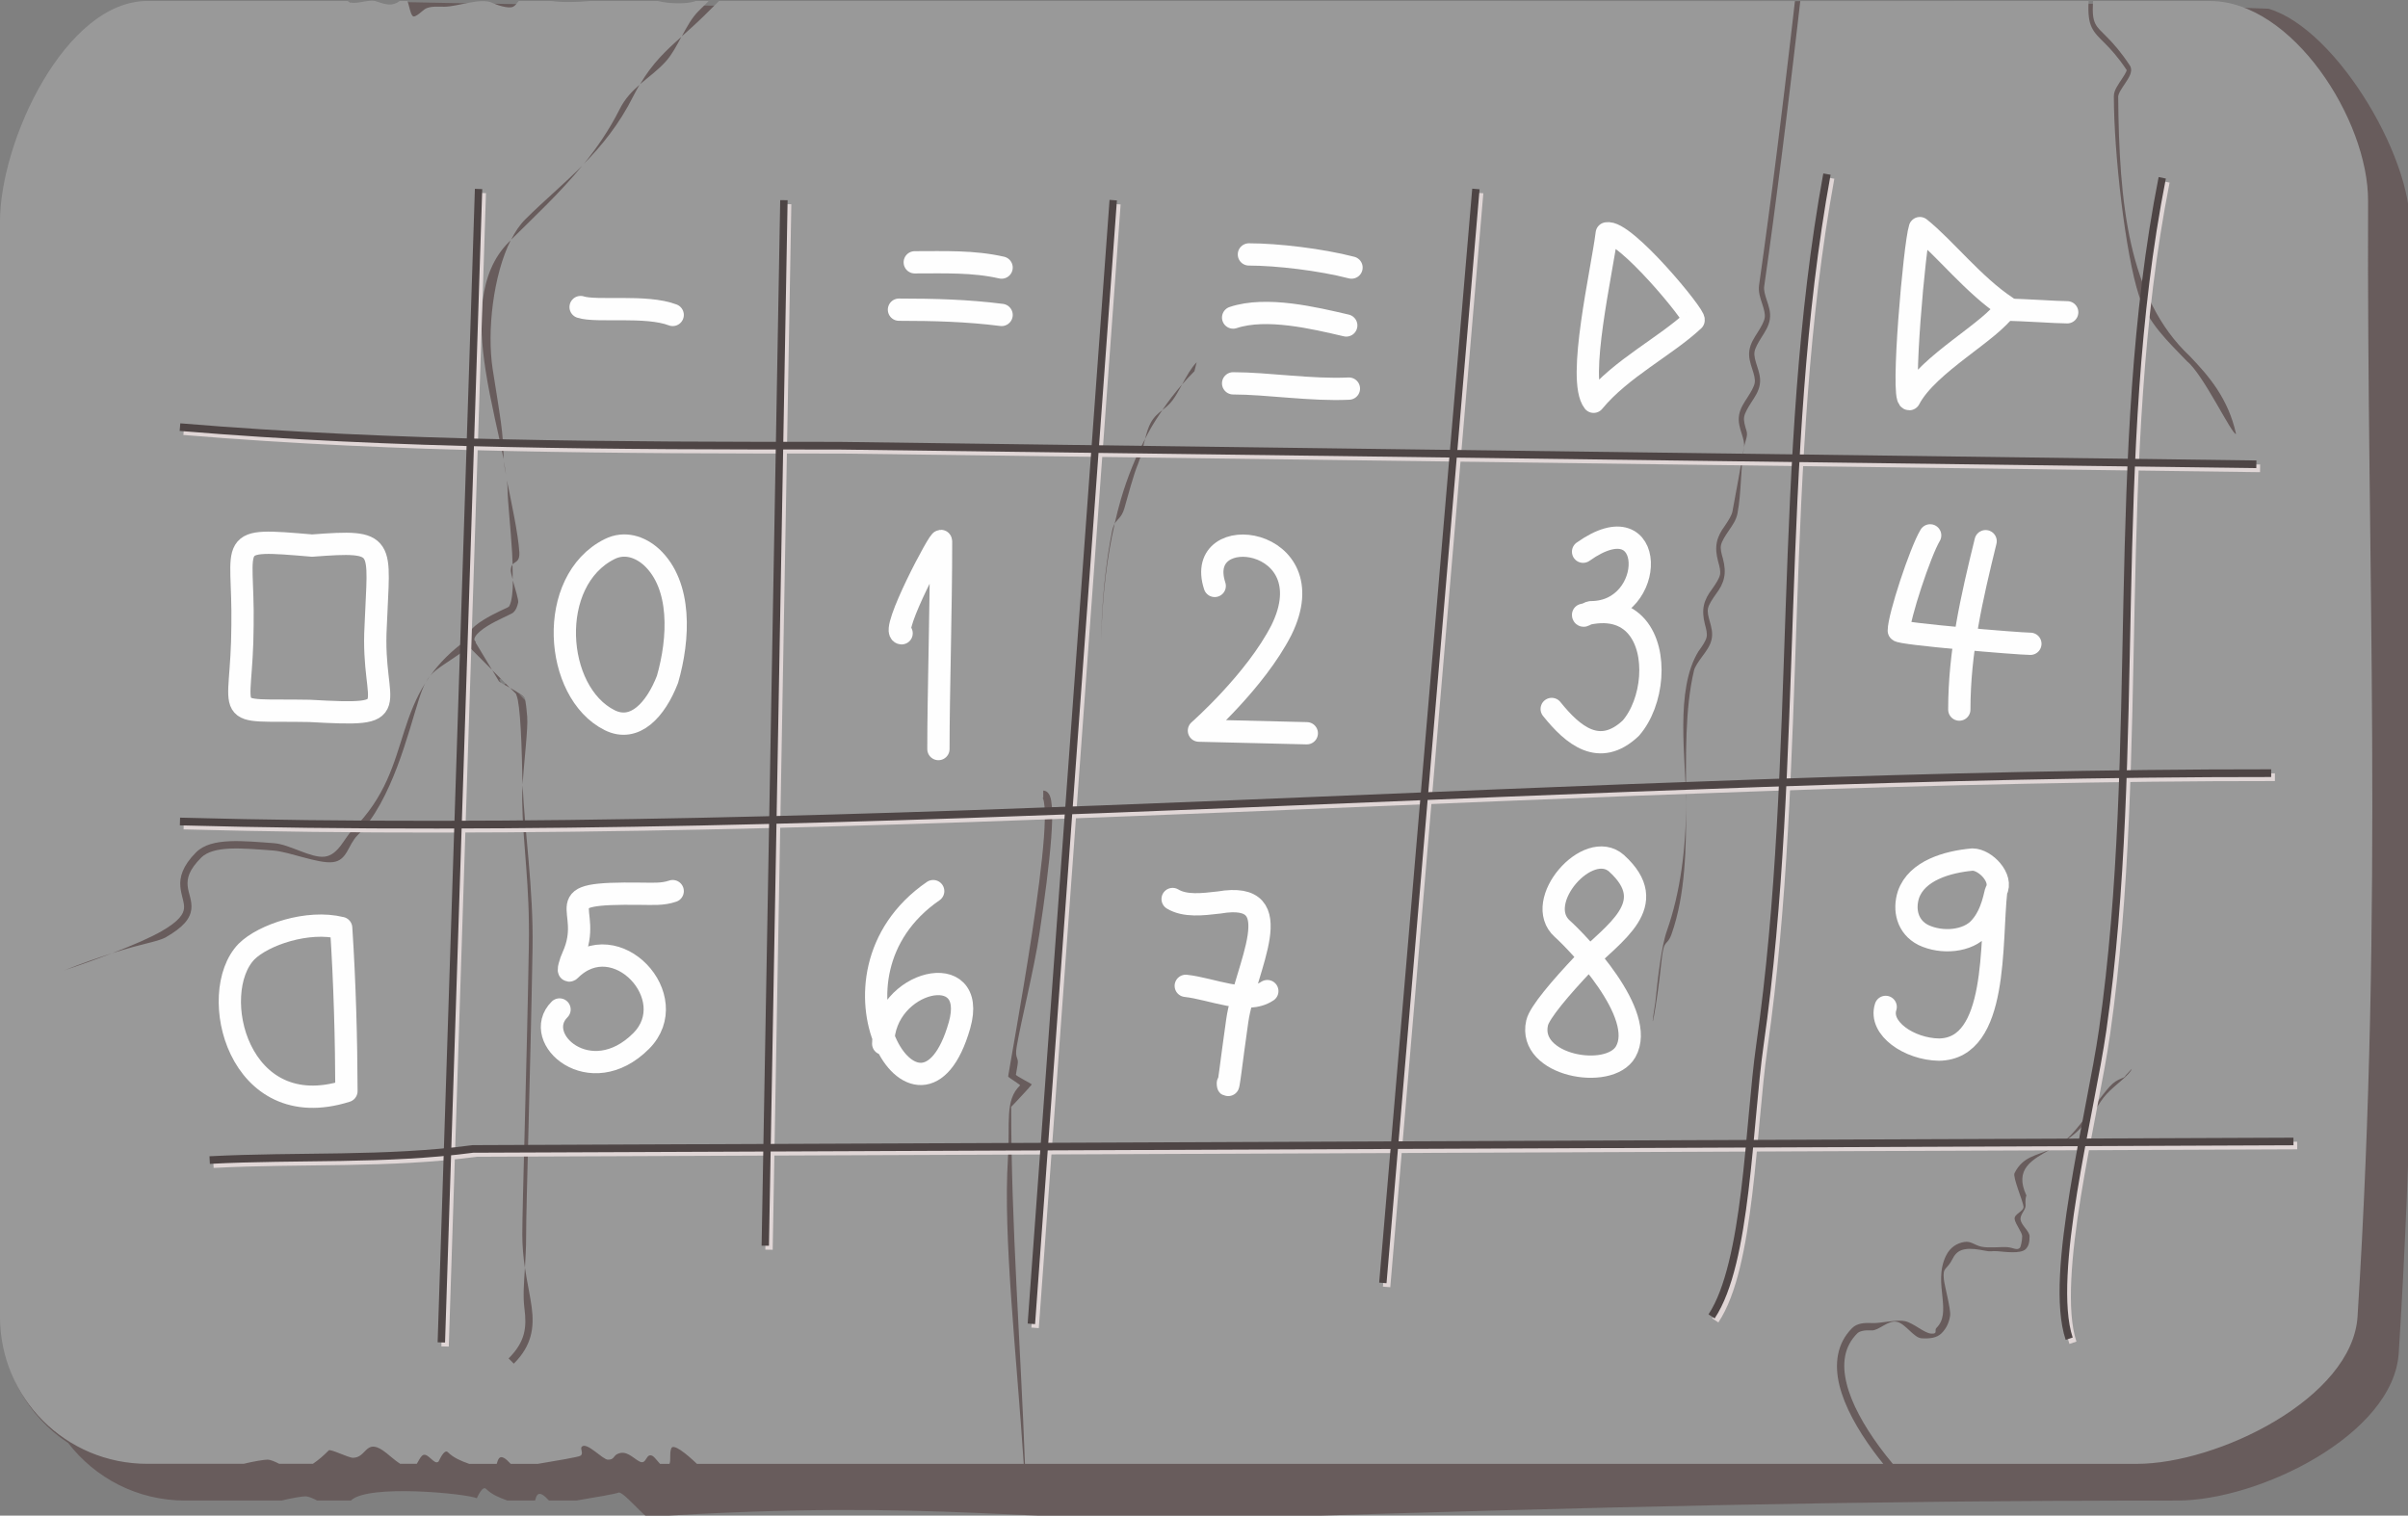 <?xml version="1.0" encoding="UTF-8" standalone="no"?>
<svg
   xmlns:dc="http://purl.org/dc/elements/1.1/"
   xmlns:cc="http://creativecommons.org/ns#"
   xmlns:rdf="http://www.w3.org/1999/02/22-rdf-syntax-ns#"
   xmlns:svg="http://www.w3.org/2000/svg"
   xmlns="http://www.w3.org/2000/svg"
   xmlns:sodipodi="http://sodipodi.sourceforge.net/DTD/sodipodi-0.dtd"
   xmlns:inkscape="http://www.inkscape.org/namespaces/inkscape"
   sodipodi:docname="2020-CH-09_taskbody.svg"
   inkscape:version="1.0 (4035a4fb49, 2020-05-01)"
   id="svg8"
   version="1.1"
   viewBox="0 0 86.48 54.434"
   height="54.434mm"
   width="86.48mm">
  <rect x="0" y="0" width="86.48" height="54.434" fill="#808080" stroke="none"/>
  <defs
     id="defs2" />
  <sodipodi:namedview
     inkscape:document-rotation="0"
     fit-margin-bottom="0"
     fit-margin-right="0"
     fit-margin-left="0"
     fit-margin-top="0"
     inkscape:window-maximized="1"
     inkscape:window-y="222"
     inkscape:window-x="-8"
     inkscape:window-height="987"
     inkscape:window-width="1680"
     inkscape:snap-global="false"
     inkscape:snap-bbox="true"
     showgrid="false"
     inkscape:current-layer="layer1"
     inkscape:document-units="mm"
     inkscape:cy="98.916112"
     inkscape:cx="97.112983"
     inkscape:zoom="0.9899495"
     inkscape:pageshadow="2"
     inkscape:pageopacity="0.0"
     borderopacity="1.0"
     bordercolor="#666666"
     pagecolor="#ffffff"
     id="base" />
  <g
     transform="translate(-39.908,-24.413)"
     id="layer1"
     inkscape:groupmode="layer"
     inkscape:label="Ebene 1">
    <path
       sodipodi:nodetypes="ssscscscccccccccccccccccccscccccccccccc"
       inkscape:connector-curvature="0"
       transform="scale(0.265)"
       id="rect815-3"
       d="m 170.832,92.404 c -11.08,0 -20,18.92 -20,30 v 148.57 c 0,7.007 3.573,13.143 8.998,16.713 3.65,4.746 9.375,7.807 15.852,7.807 h 13.066 c 1.371,-0.339 2.807,-0.568 3.232,-0.568 0.443,0 1.015,0.266 1.605,0.568 h 4.566 c 2.285,-2.286 15.794,-0.924 17.061,-0.314 0.058,-0.058 0.749,-1.779 1.264,-1.264 0.778,0.778 1.811,1.194 2.889,1.578 h 3.74 c 0.17,-0.583 0.335,-1.127 0.947,-0.82 0.348,0.174 0.638,0.517 0.947,0.82 h 3.682 c 2.441,-0.395 5.427,-0.923 5.725,-1.072 0.597,-0.298 3.726,3.596 4.04,3.282 40.338,-2.567 51.23,1.094 81.142,0.14 48.101,-1.514 82.366,-2.35 126.093,-2.35 11.08,0 29.303,-8.942 30,-20 3.569,-56.662 1.243,-101.535 1.428,-151.428 1.169,-9.404 -9.642,-27.992 -19.088,-30.761 -68.05,-2.647 -174.679,0.832 -252.959,-0.901 -1.066,0.743 -3.06,2.023 -4.547,1.527 -0.946,-0.315 -1.775,-0.852 -2.508,-1.527 z m 47.646,91.664 0.691,0.691 c -0.106,0.077 -0.185,0.13 -0.287,0.203 -0.131,-0.081 -0.294,-0.175 -0.34,-0.221 l -0.297,-0.496 c 0.077,-0.06 0.154,-0.118 0.232,-0.178 z m 2.391,2.061 c 0.508,0.308 0.975,0.611 1.152,0.848 l 0.033,0.057 c 0.022,0.037 0.044,0.074 0.051,0.107 0.015,0.077 0.025,0.181 0.039,0.264 z"
       style="opacity:1;vector-effect:none;fill:#685c5c;fill-opacity:1;stroke:none;stroke-width:0;stroke-linecap:round;stroke-linejoin:round;stroke-miterlimit:4;stroke-dasharray:none;stroke-dashoffset:0;stroke-opacity:1;paint-order:markers fill stroke" />
    <path
       sodipodi:nodetypes="sssscsccsscccccccccccccsccsccccccccccsccccccccsccccccccccccccccccccsccscscccccccsccccccsccsccccccccccccsccscccccccccccccsccccccccscccccsscsscccsccccccccccccccsccccccccccccccscccsscccccsccccccccccccccccccccccccccccccccccccccsccscsccccsccccssccccscccscccscccccccccccscccssscccccccccccccccccscscccccccccccccccccsccccccsccccccccccccccccccccccccccc"
       inkscape:connector-curvature="0"
       id="rect815-1"
       d="m 45.199,24.449 c -2.932,0 -5.292,5.006 -5.292,7.937 v 39.309 c 0,2.932 2.36,5.292 5.292,5.292 h 3.457 c 0.363,-0.09 0.743,-0.15 0.855,-0.15 0.117,0 0.268,0.07 0.425,0.15 h 1.208 c 0.208,-0.14 0.374,-0.286 0.572,-0.484 0.059,-0.059 0.705,0.267 0.869,0.267 0.484,0 0.446,-0.682 1.069,-0.267 0.188,0.125 0.397,0.339 0.629,0.484 h 0.592 c 0.063,-0.093 0.109,-0.21 0.183,-0.284 0.194,-0.194 0.44,0.361 0.601,0.201 0.015,-0.015 0.198,-0.471 0.334,-0.334 0.206,0.206 0.479,0.316 0.764,0.418 h 0.99 c 0.045,-0.154 0.089,-0.298 0.251,-0.217 0.092,0.046 0.169,0.137 0.251,0.217 h 0.974 c 0.646,-0.105 1.436,-0.244 1.515,-0.284 0.158,-0.079 -0.016,-0.251 0.067,-0.334 0.179,-0.179 0.746,0.468 0.936,0.468 0.231,0 0.186,-0.127 0.334,-0.201 0.328,-0.164 0.576,0.155 0.802,0.268 0.265,0.133 0.215,-0.327 0.468,-0.201 0.057,0.028 0.16,0.171 0.266,0.284 h 0.342 c 0.057,-0.157 -0.009,-0.341 0.06,-0.551 0.066,-0.197 0.529,0.173 0.923,0.551 H 76.674 c -0.256,-3.91 -0.747,-8.173 -0.567,-10.971 0.081,-1.263 -0.123,-2.09 0.436,-2.622 0.021,-0.02 -0.432,-0.291 -0.428,-0.319 0.004,-0.028 0.009,-0.064 0.016,-0.107 0.086,-0.511 0.176,-1.017 0.268,-1.547 0.168,-0.968 0.383,-2.236 0.574,-3.494 0.191,-1.258 0.357,-2.509 0.426,-3.44 0.034,-0.465 0.043,-0.851 0.022,-1.109 -0.011,-0.129 -0.03,-0.226 -0.051,-0.277 -0.01,-0.025 -0.02,-0.039 -0.02,-0.039 -5.9e-5,0 0.015,0.01 0.025,0.01 v -0.266 c 0.059,0 0.119,0.029 0.158,0.067 0.039,0.038 0.063,0.081 0.082,0.129 0.038,0.095 0.056,0.212 0.068,0.356 0.024,0.286 0.013,0.678 -0.022,1.15 -0.07,0.944 -0.236,2.199 -0.427,3.461 -0.191,1.262 -0.642,3.047 -0.81,4.016 -0.084,0.484 0.08,0.375 0.029,0.671 -0.025,0.148 -0.047,0.268 -0.06,0.353 -0.007,0.043 0.572,0.328 0.569,0.352 -0.003,0.025 -0.739,0.815 -0.739,0.802 0,4.271 0.341,8.583 0.495,12.825 h 30.826 c -0.123,-0.153 -0.245,-0.307 -0.36,-0.465 -0.566,-0.773 -1.026,-1.585 -1.215,-2.353 -0.189,-0.768 -0.095,-1.508 0.455,-2.059 0.173,-0.173 0.432,-0.196 0.715,-0.18 0.282,0.017 0.861,-0.133 1.176,-0.07 0.315,0.063 0.697,0.433 0.95,0.448 0.253,0.015 0.104,-0.119 0.183,-0.198 0.144,-0.144 0.208,-0.3 0.234,-0.484 0.026,-0.184 0.01,-0.395 -0.013,-0.623 -0.047,-0.456 -0.126,-0.985 0.133,-1.504 0.144,-0.289 0.386,-0.437 0.644,-0.481 0.258,-0.044 0.366,0.118 0.634,0.171 0.267,0.053 0.695,-0.002 0.913,0.014 0.218,0.016 0.35,0.13 0.455,0.025 0.032,-0.032 0.085,-0.27 0.084,-0.415 -0.001,-0.146 -0.24,-0.425 -0.271,-0.616 -0.031,-0.191 0.334,-0.271 0.319,-0.452 -0.015,-0.181 -0.395,-1.056 -0.324,-1.199 0.305,-0.611 0.787,-0.621 1.332,-0.876 0.128,-0.071 0.259,-0.145 0.389,-0.225 0.098,-0.072 0.198,-0.158 0.298,-0.261 0.407,-0.421 1.101,-1.424 1.399,-1.749 0.298,-0.325 0.529,-0.272 0.568,-0.392 l 0.228,-0.247 c -0.076,0.228 -0.605,0.579 -0.909,0.911 -0.304,0.332 -0.383,0.629 -0.789,1.048 -0.217,0.293 -0.502,0.508 -0.796,0.69 -0.133,0.097 -0.262,0.166 -0.389,0.225 -0.726,0.405 -1.342,0.729 -0.904,1.678 -0.027,0.056 -0.043,0.189 -0.029,0.352 0.013,0.163 -0.211,0.331 -0.179,0.525 0.031,0.194 0.321,0.411 0.322,0.586 0.001,0.175 -0.019,0.344 -0.139,0.463 -0.181,0.181 -0.764,0.094 -1.016,0.075 -0.252,-0.019 -0.19,0.033 -0.449,-0.019 -0.259,-0.051 -0.508,-0.086 -0.705,-0.053 -0.197,0.033 -0.34,0.116 -0.451,0.338 -0.217,0.434 -0.366,0.281 -0.318,0.745 0.024,0.232 0.257,1.076 0.225,1.302 -0.032,0.225 -0.122,0.449 -0.309,0.635 -0.173,0.173 -0.434,0.196 -0.717,0.18 -0.282,-0.017 -0.577,-0.531 -0.892,-0.594 -0.315,-0.063 -0.649,0.325 -0.902,0.31 -0.253,-0.015 -0.432,0.025 -0.512,0.104 -0.479,0.479 -0.56,1.094 -0.385,1.807 0.175,0.713 0.618,1.506 1.172,2.262 0.154,0.211 0.318,0.418 0.487,0.621 h 8.752 c 2.932,0 7.753,-2.366 7.938,-5.292 0.944,-14.992 0.329,-26.865 0.378,-40.065 0.011,-2.932 -2.738,-7.181 -5.669,-7.181 h -4.208 c -5.3e-4,0.008 -0.002,0.021 -0.003,0.028 -0.023,0.421 0.007,0.624 0.083,0.782 0.153,0.317 0.578,0.497 1.247,1.512 0.032,0.049 0.045,0.127 0.039,0.189 -0.006,0.061 -0.024,0.111 -0.045,0.159 -0.043,0.097 -0.105,0.192 -0.169,0.288 -0.064,0.097 -0.131,0.193 -0.179,0.279 -0.048,0.086 -0.07,0.165 -0.07,0.182 0.03,3.832 0.364,7.26 2.565,9.328 0.692,0.721 1.387,1.525 1.668,2.801 -0.133,0.067 -1.178,-2.144 -1.757,-2.606 -0.687,-0.717 -1.402,-1.371 -1.732,-2.373 -0.481,-1.459 -0.9,-5.107 -0.9,-7.149 0,-0.132 0.05,-0.233 0.106,-0.334 0.056,-0.101 0.125,-0.202 0.188,-0.297 0.063,-0.095 0.121,-0.185 0.149,-0.25 0.013,-0.03 0.018,-0.051 0.019,-0.059 -0.646,-0.973 -1.048,-1.102 -1.255,-1.53 -0.104,-0.215 -0.138,-0.497 -0.113,-0.943 1.2e-4,-0.002 5.3e-4,-0.005 5.3e-4,-0.007 h -10.356 c -0.029,0.25 -0.057,0.5 -0.086,0.749 -0.046,0.397 -0.093,0.795 -0.14,1.192 -0.047,0.397 -0.094,0.792 -0.142,1.189 -0.048,0.397 -0.096,0.795 -0.145,1.192 -0.049,0.397 -0.098,0.793 -0.148,1.19 -0.05,0.396 -0.102,0.792 -0.153,1.188 -0.051,0.396 -0.103,0.791 -0.156,1.185 -0.053,0.395 -0.106,0.789 -0.16,1.183 -0.054,0.394 -0.11,0.787 -0.166,1.18 -0.02,0.14 0.031,0.312 0.096,0.508 0.065,0.196 0.145,0.418 0.107,0.67 -0.037,0.252 -0.174,0.453 -0.297,0.649 -0.123,0.196 -0.233,0.386 -0.254,0.526 -0.021,0.139 0.027,0.307 0.09,0.502 0.063,0.195 0.141,0.418 0.101,0.668 -0.04,0.25 -0.179,0.448 -0.304,0.642 -0.125,0.194 -0.237,0.385 -0.259,0.523 -0.023,0.138 0.023,0.303 0.084,0.496 0.061,0.193 -0.046,0.353 -0.089,0.602 -0.128,0.737 -0.086,1.578 -0.234,2.367 -0.046,0.246 -0.189,0.439 -0.319,0.629 -0.13,0.19 -0.248,0.379 -0.274,0.514 -0.026,0.135 0.015,0.293 0.07,0.482 0.14,0.535 0.054,0.871 -0.252,1.275 -0.133,0.188 -0.255,0.375 -0.283,0.508 -0.029,0.133 0.01,0.286 0.062,0.473 0.052,0.187 0.119,0.408 0.065,0.649 -0.054,0.241 -0.202,0.427 -0.338,0.613 -0.136,0.185 -0.262,0.369 -0.293,0.5 -0.33,1.401 -0.289,3.059 -0.283,4.721 0.006,1.661 -0.022,3.328 -0.523,4.746 -0.167,0.473 -0.275,0.111 -0.363,0.975 -0.174,1.722 -0.464,3 -0.219,1.475 0.088,-0.868 0.215,-2.001 0.414,-2.567 0.476,-1.347 0.696,-2.973 0.69,-4.629 -0.007,-1.532 -0.411,-4.03 0.446,-5.412 0.136,-0.185 0.26,-0.37 0.289,-0.502 0.03,-0.131 -0.008,-0.284 -0.06,-0.471 -0.135,-0.535 -0.042,-0.866 0.262,-1.266 0.133,-0.188 0.253,-0.375 0.28,-0.508 0.027,-0.133 -0.012,-0.29 -0.067,-0.479 -0.143,-0.535 -0.059,-0.87 0.243,-1.281 0.13,-0.19 0.246,-0.378 0.272,-0.514 0.138,-0.732 0.277,-1.507 0.414,-2.299 0.024,-0.137 -0.021,-0.301 -0.082,-0.494 -0.061,-0.193 -0.136,-0.415 -0.095,-0.664 0.041,-0.249 0.179,-0.447 0.304,-0.641 0.125,-0.194 0.237,-0.385 0.259,-0.523 0.022,-0.138 -0.027,-0.303 -0.09,-0.498 -0.063,-0.195 -0.14,-0.417 -0.102,-0.668 0.038,-0.251 0.175,-0.451 0.298,-0.646 0.123,-0.195 0.232,-0.386 0.253,-0.526 0.021,-0.14 -0.029,-0.31 -0.093,-0.506 -0.065,-0.196 -0.145,-0.417 -0.109,-0.67 0.056,-0.392 0.111,-0.786 0.165,-1.18 0.054,-0.394 0.107,-0.787 0.16,-1.182 0.053,-0.394 0.105,-0.79 0.156,-1.185 0.051,-0.395 0.101,-0.79 0.151,-1.185 0.05,-0.396 0.099,-0.791 0.148,-1.188 0.049,-0.396 0.098,-0.793 0.145,-1.19 0.048,-0.397 0.095,-0.794 0.142,-1.191 0.047,-0.397 0.093,-0.793 0.139,-1.19 0.027,-0.236 0.054,-0.471 0.081,-0.706 H 65.728 c -0.184,0.183 -0.368,0.367 -0.553,0.548 -0.284,0.277 -0.545,0.508 -0.792,0.728 -0.171,0.319 -0.34,0.641 -0.551,0.878 -0.294,0.332 -0.633,0.569 -0.948,0.841 -0.075,0.128 -0.151,0.26 -0.225,0.408 -0.514,1.028 -1.145,1.798 -1.812,2.474 -0.828,1.018 -1.76,1.876 -2.594,2.705 -0.631,1.253 -0.863,3.275 -0.65,4.645 0.261,1.68 0.39,2.276 0.391,3.264 0.046,0.238 0.083,0.461 0.107,0.659 0.152,0.764 0.42,1.981 0.459,2.649 0.02,0.345 -0.15,0.323 -0.248,0.439 0.007,0.195 0.009,0.376 0.007,0.55 0.088,0.315 0.22,0.719 0.198,0.813 -0.032,0.141 -0.072,0.257 -0.159,0.344 -0.028,0.028 -0.045,0.035 -0.068,0.049 -0.023,0.013 -0.051,0.026 -0.082,0.041 -0.061,0.03 -0.139,0.067 -0.226,0.109 -0.175,0.084 -0.389,0.189 -0.578,0.307 -0.189,0.118 -0.352,0.253 -0.42,0.363 -0.032,0.051 -0.042,0.092 -0.04,0.129 l 0.058,0.087 c -0.005,0.004 -0.01,0.007 -0.015,0.01 0.011,0.016 0.021,0.03 0.034,0.052 l 0.56,0.933 0.639,0.639 c 0.252,0.141 0.528,0.304 0.546,0.399 0.031,0.165 0.055,0.378 0.076,0.64 0.035,0.424 -0.114,1.575 -0.165,2.449 0.069,1.638 0.393,3.749 0.357,5.852 -0.019,1.13 -0.043,2.272 -0.069,3.367 -0.025,1.095 -0.052,2.144 -0.076,3.086 -0.024,0.942 -0.046,1.779 -0.061,2.45 -0.016,0.671 -0.025,1.178 -0.025,1.46 0,0.426 -0.022,0.788 -0.043,1.126 0.079,0.534 0.188,0.996 0.244,1.425 0.093,0.718 0.012,1.364 -0.643,2.02 l -0.187,-0.188 c 0.604,-0.604 0.656,-1.116 0.568,-1.799 -0.055,-0.426 -0.018,-0.898 0.018,-1.458 -0.054,-0.36 -0.094,-0.752 -0.094,-1.193 0,-1.104 0.157,-5.835 0.235,-10.358 0.039,-2.261 -0.211,-3.538 -0.24,-5.224 -0.003,-0.162 0.006,-0.359 0.018,-0.567 -0.005,-0.122 -0.012,-0.247 -0.014,-0.363 -0.015,-0.84 -0.042,-1.548 -0.084,-2.062 -0.021,-0.257 -0.046,-0.467 -0.074,-0.615 -0.028,-0.149 -0.08,-0.244 -0.065,-0.228 l -0.219,-0.219 c -0.184,-0.103 -0.358,-0.196 -0.397,-0.236 l -0.242,-0.403 -0.746,-0.746 c -0.027,-0.027 -0.049,-0.055 -0.07,-0.084 -0.793,0.578 -1.158,0.748 -1.402,1.027 -0.063,0.087 -0.124,0.174 -0.179,0.261 -0.079,0.151 -0.152,0.339 -0.237,0.603 -0.376,1.167 -0.953,3.627 -2.201,4.875 -0.349,0.349 -0.364,0.905 -0.89,0.965 -0.526,0.06 -1.568,-0.375 -2.13,-0.417 -0.562,-0.041 -1.11,-0.09 -1.568,-0.069 -0.458,0.021 -0.817,0.114 -1.025,0.322 -0.452,0.452 -0.512,0.75 -0.488,1.018 0.024,0.267 0.168,0.522 0.131,0.842 -0.019,0.16 -0.092,0.328 -0.24,0.494 -0.148,0.166 -0.37,0.334 -0.699,0.522 -0.374,0.175 -0.752,0.189 -1.899,0.556 -0.496,0.19 -1.055,0.394 -1.749,0.625 0.74,-0.287 1.299,-0.481 1.749,-0.625 0.794,-0.304 1.382,-0.566 1.768,-0.787 0.314,-0.179 0.513,-0.335 0.633,-0.469 0.12,-0.134 0.162,-0.241 0.174,-0.347 0.025,-0.212 -0.101,-0.455 -0.131,-0.789 -0.029,-0.334 0.076,-0.739 0.564,-1.227 0.284,-0.284 0.714,-0.378 1.201,-0.4 0.487,-0.022 1.041,0.029 1.6,0.07 0.559,0.041 1.321,0.54 1.814,0.484 0.493,-0.056 0.708,-0.666 0.998,-0.956 1.201,-1.201 1.489,-2.387 1.869,-3.567 0.187,-0.581 0.402,-1.16 0.757,-1.723 0.054,-0.102 0.113,-0.186 0.179,-0.261 0.319,-0.443 0.735,-0.876 1.317,-1.29 0.001,-0.093 0.032,-0.181 0.08,-0.258 0.11,-0.178 0.299,-0.319 0.504,-0.447 0.205,-0.128 0.428,-0.24 0.606,-0.325 0.089,-0.042 0.167,-0.077 0.224,-0.105 0.028,-0.014 0.051,-0.026 0.067,-0.035 0.015,-0.009 0.026,-0.019 0.012,-0.006 0.022,-0.022 0.061,-0.099 0.088,-0.217 0.027,-0.118 0.046,-0.272 0.056,-0.451 0.005,-0.09 0.003,-0.2 0.004,-0.301 -0.043,-0.153 -0.077,-0.291 -0.074,-0.353 0.005,-0.098 0.032,-0.156 0.067,-0.197 -0.005,-0.141 -0.009,-0.279 -0.018,-0.424 -0.054,-0.925 -0.162,-1.869 -0.162,-2.238 3e-6,-0.126 -0.013,-0.271 -0.031,-0.426 -0.061,-0.306 -0.106,-0.554 -0.106,-0.643 0,-0.006 -5.02e-4,-0.011 -5.02e-4,-0.017 -0.174,-0.904 -0.472,-2.056 -0.653,-3.225 -0.266,-1.717 -0.277,-3.496 0.83,-4.603 0.026,-0.026 0.055,-0.054 0.082,-0.08 0.147,-0.293 0.316,-0.544 0.506,-0.734 0.675,-0.675 1.4,-1.273 2.088,-1.971 0.488,-0.6 0.939,-1.254 1.308,-1.992 0.193,-0.385 0.452,-0.651 0.729,-0.89 0.453,-0.77 0.934,-1.216 1.499,-1.719 0.184,-0.344 0.37,-0.684 0.608,-0.917 0.122,-0.119 0.241,-0.239 0.362,-0.359 h -0.496 l 0.022,0.004 c -0.323,0.108 -0.9,0.1 -1.351,-0.004 h -2.447 c -0.465,0.038 -0.941,0.055 -1.364,0 h -1.188 c -0.063,0.084 -0.125,0.167 -0.198,0.204 -0.163,0.082 -0.598,-0.065 -0.735,-0.133 -0.42,-0.21 -1.258,0.133 -1.737,0.133 -0.221,0 -0.485,-0.025 -0.668,0.067 -0.1,0.05 -0.381,0.354 -0.468,0.267 -0.093,-0.093 -0.117,-0.357 -0.19,-0.538 h -0.277 c -0.282,0.197 -0.479,0.134 -0.872,0.003 -0.25,-0.083 -0.8,0.176 -0.994,-0.003 z m 37.685,12.976 -0.08,0.321 c -0.154,0.154 -0.301,0.311 -0.442,0.473 -0.116,0.213 -0.23,0.421 -0.344,0.571 -0.123,0.162 -0.247,0.258 -0.367,0.352 -0.158,0.231 -0.308,0.465 -0.446,0.708 -0.061,0.107 -0.115,0.218 -0.173,0.328 -0.081,0.313 -0.148,0.644 -0.251,0.891 -0.176,0.421 -0.362,1.157 -0.495,1.607 -0.099,0.334 -0.242,0.362 -0.347,0.549 -0.139,0.611 -0.248,1.244 -0.326,1.902 -0.088,0.74 -0.139,1.51 -0.161,2.305 0.007,-0.315 0.017,-0.627 0.034,-0.934 0.028,-0.524 0.071,-1.037 0.131,-1.537 0.059,-0.501 0.135,-0.989 0.229,-1.465 0.024,-0.122 0.056,-0.206 0.092,-0.271 0.07,-0.306 0.145,-0.609 0.232,-0.903 0.224,-0.758 0.511,-1.471 0.861,-2.143 0.057,-0.22 0.119,-0.434 0.211,-0.595 0.122,-0.215 0.262,-0.326 0.408,-0.441 0.218,-0.319 0.453,-0.629 0.711,-0.923 0.162,-0.296 0.331,-0.603 0.521,-0.794 z m -3.431,10.02 c -0.007,0.261 -0.011,0.525 -0.011,0.791 l 0.002,-0.134 c 5.3e-4,-0.221 0.005,-0.44 0.01,-0.657 z"
       style="opacity:1;vector-effect:none;fill:#999999;fill-opacity:1;stroke:none;stroke-width:0.499;stroke-linecap:round;stroke-linejoin:round;stroke-miterlimit:4;stroke-dasharray:none;stroke-dashoffset:0;stroke-opacity:1;paint-order:markers fill stroke" />
    <g
       transform="translate(-0.149,0.381)"
       id="g953">
      <path
         style="color:#000000;font-style:normal;font-variant:normal;font-weight:normal;font-stretch:normal;font-size:medium;line-height:normal;font-family:sans-serif;font-variant-ligatures:normal;font-variant-position:normal;font-variant-caps:normal;font-variant-numeric:normal;font-variant-alternates:normal;font-feature-settings:normal;text-indent:0;text-align:start;text-decoration:none;text-decoration-line:none;text-decoration-style:solid;text-decoration-color:#000000;letter-spacing:normal;word-spacing:normal;text-transform:none;writing-mode:lr-tb;direction:ltr;text-orientation:mixed;dominant-baseline:auto;baseline-shift:baseline;text-anchor:start;white-space:normal;shape-padding:0;clip-rule:nonzero;display:inline;overflow:visible;visibility:visible;opacity:1;isolation:auto;mix-blend-mode:normal;color-interpolation:sRGB;color-interpolation-filters:linearRGB;solid-color:#000000;solid-opacity:1;vector-effect:none;fill:#e0d6d6;fill-opacity:1;fill-rule:nonzero;stroke:none;stroke-width:0;stroke-linecap:round;stroke-linejoin:round;stroke-miterlimit:4;stroke-dasharray:none;stroke-dashoffset:0;stroke-opacity:1;paint-order:markers fill stroke;color-rendering:auto;image-rendering:auto;shape-rendering:auto;text-rendering:auto;enable-background:accumulate"
         d="m 57.246,30.959 -1.338,41.428 0.266,0.008 1.336,-41.426 z"
         id="path831-0"
         inkscape:connector-curvature="0" />
      <path
         style="color:#000000;font-style:normal;font-variant:normal;font-weight:normal;font-stretch:normal;font-size:medium;line-height:normal;font-family:sans-serif;font-variant-ligatures:normal;font-variant-position:normal;font-variant-caps:normal;font-variant-numeric:normal;font-variant-alternates:normal;font-feature-settings:normal;text-indent:0;text-align:start;text-decoration:none;text-decoration-line:none;text-decoration-style:solid;text-decoration-color:#000000;letter-spacing:normal;word-spacing:normal;text-transform:none;writing-mode:lr-tb;direction:ltr;text-orientation:mixed;dominant-baseline:auto;baseline-shift:baseline;text-anchor:start;white-space:normal;shape-padding:0;clip-rule:nonzero;display:inline;overflow:visible;visibility:visible;opacity:1;isolation:auto;mix-blend-mode:normal;color-interpolation:sRGB;color-interpolation-filters:linearRGB;solid-color:#000000;solid-opacity:1;vector-effect:none;fill:#e0d6d6;fill-opacity:1;fill-rule:nonzero;stroke:none;stroke-width:0;stroke-linecap:round;stroke-linejoin:round;stroke-miterlimit:4;stroke-dasharray:none;stroke-dashoffset:0;stroke-opacity:1;paint-order:markers fill stroke;color-rendering:auto;image-rendering:auto;shape-rendering:auto;text-rendering:auto;enable-background:accumulate"
         d="m 46.666,39.381 -0.023,0.273 c 7.793,0.649 15.594,0.668 23.658,0.668 l 50.922,0.668 0.004,-0.275 -50.924,-0.668 c -8.065,0 -15.858,-0.018 -23.637,-0.666 z"
         id="path833-9"
         inkscape:connector-curvature="0" />
      <path
         style="color:#000000;font-style:normal;font-variant:normal;font-weight:normal;font-stretch:normal;font-size:medium;line-height:normal;font-family:sans-serif;font-variant-ligatures:normal;font-variant-position:normal;font-variant-caps:normal;font-variant-numeric:normal;font-variant-alternates:normal;font-feature-settings:normal;text-indent:0;text-align:start;text-decoration:none;text-decoration-line:none;text-decoration-style:solid;text-decoration-color:#000000;letter-spacing:normal;word-spacing:normal;text-transform:none;writing-mode:lr-tb;direction:ltr;text-orientation:mixed;dominant-baseline:auto;baseline-shift:baseline;text-anchor:start;white-space:normal;shape-padding:0;clip-rule:nonzero;display:inline;overflow:visible;visibility:visible;opacity:1;isolation:auto;mix-blend-mode:normal;color-interpolation:sRGB;color-interpolation-filters:linearRGB;solid-color:#000000;solid-opacity:1;vector-effect:none;fill:#e0d6d6;fill-opacity:1;fill-rule:nonzero;stroke:none;stroke-width:0;stroke-linecap:round;stroke-linejoin:round;stroke-miterlimit:4;stroke-dasharray:none;stroke-dashoffset:0;stroke-opacity:1;paint-order:markers fill stroke;color-rendering:auto;image-rendering:auto;shape-rendering:auto;text-rendering:auto;enable-background:accumulate"
         d="m 121.758,51.807 c -23.609,-0.015 -50.762,2.396 -75.1,1.736 l -0.008,0.277 c 24.362,0.661 51.518,-1.751 75.107,-1.736 z"
         id="path835-0"
         inkscape:connector-curvature="0" />
      <path
         style="color:#000000;font-style:normal;font-variant:normal;font-weight:normal;font-stretch:normal;font-size:medium;line-height:normal;font-family:sans-serif;font-variant-ligatures:normal;font-variant-position:normal;font-variant-caps:normal;font-variant-numeric:normal;font-variant-alternates:normal;font-feature-settings:normal;text-indent:0;text-align:start;text-decoration:none;text-decoration-line:none;text-decoration-style:solid;text-decoration-color:#000000;letter-spacing:normal;word-spacing:normal;text-transform:none;writing-mode:lr-tb;direction:ltr;text-orientation:mixed;dominant-baseline:auto;baseline-shift:baseline;text-anchor:start;white-space:normal;shape-padding:0;clip-rule:nonzero;display:inline;overflow:visible;visibility:visible;opacity:1;isolation:auto;mix-blend-mode:normal;color-interpolation:sRGB;color-interpolation-filters:linearRGB;solid-color:#000000;solid-opacity:1;vector-effect:none;fill:#e0d6d6;fill-opacity:1;fill-rule:nonzero;stroke:none;stroke-width:0;stroke-linecap:round;stroke-linejoin:round;stroke-miterlimit:4;stroke-dasharray:none;stroke-dashoffset:0;stroke-opacity:1;paint-order:markers fill stroke;color-rendering:auto;image-rendering:auto;shape-rendering:auto;text-rendering:auto;enable-background:accumulate"
         d="m 122.557,65.037 -65.383,0.268 h -0.008 c -3.142,0.418 -6.28,0.234 -9.451,0.4 l 0.014,0.273 c 3.151,-0.165 6.297,0.02 9.473,-0.402 l -0.018,0.002 65.375,-0.268 z"
         id="path837-2"
         inkscape:connector-curvature="0" />
      <path
         style="color:#000000;font-style:normal;font-variant:normal;font-weight:normal;font-stretch:normal;font-size:medium;line-height:normal;font-family:sans-serif;font-variant-ligatures:normal;font-variant-position:normal;font-variant-caps:normal;font-variant-numeric:normal;font-variant-alternates:normal;font-feature-settings:normal;text-indent:0;text-align:start;text-decoration:none;text-decoration-line:none;text-decoration-style:solid;text-decoration-color:#000000;letter-spacing:normal;word-spacing:normal;text-transform:none;writing-mode:lr-tb;direction:ltr;text-orientation:mixed;dominant-baseline:auto;baseline-shift:baseline;text-anchor:start;white-space:normal;shape-padding:0;clip-rule:nonzero;display:inline;overflow:visible;visibility:visible;opacity:1;isolation:auto;mix-blend-mode:normal;color-interpolation:sRGB;color-interpolation-filters:linearRGB;solid-color:#000000;solid-opacity:1;vector-effect:none;fill:#e0d6d6;fill-opacity:1;fill-rule:nonzero;stroke:none;stroke-width:0;stroke-linecap:round;stroke-linejoin:round;stroke-miterlimit:4;stroke-dasharray:none;stroke-dashoffset:0;stroke-opacity:1;paint-order:markers fill stroke;color-rendering:auto;image-rendering:auto;shape-rendering:auto;text-rendering:auto;enable-background:accumulate"
         d="m 117.715,30.537 c -1.963,9.931 -0.696,20.498 -2.141,30.609 -0.213,1.489 -0.703,3.691 -1.047,5.809 -0.343,2.117 -0.551,4.142 -0.15,5.344 l 0.252,-0.084 c -0.363,-1.088 -0.182,-3.11 0.16,-5.217 0.342,-2.107 0.833,-4.306 1.049,-5.814 1.451,-10.159 0.185,-20.719 2.137,-30.594 z"
         id="path839-0"
         inkscape:connector-curvature="0" />
      <path
         style="color:#000000;font-style:normal;font-variant:normal;font-weight:normal;font-stretch:normal;font-size:medium;line-height:normal;font-family:sans-serif;font-variant-ligatures:normal;font-variant-position:normal;font-variant-caps:normal;font-variant-numeric:normal;font-variant-alternates:normal;font-feature-settings:normal;text-indent:0;text-align:start;text-decoration:none;text-decoration-line:none;text-decoration-style:solid;text-decoration-color:#000000;letter-spacing:normal;word-spacing:normal;text-transform:none;writing-mode:lr-tb;direction:ltr;text-orientation:mixed;dominant-baseline:auto;baseline-shift:baseline;text-anchor:start;white-space:normal;shape-padding:0;clip-rule:nonzero;display:inline;overflow:visible;visibility:visible;opacity:1;isolation:auto;mix-blend-mode:normal;color-interpolation:sRGB;color-interpolation-filters:linearRGB;solid-color:#000000;solid-opacity:1;vector-effect:none;fill:#e0d6d6;fill-opacity:1;fill-rule:nonzero;stroke:none;stroke-width:0;stroke-linecap:round;stroke-linejoin:round;stroke-miterlimit:4;stroke-dasharray:none;stroke-dashoffset:0;stroke-opacity:1;paint-order:markers fill stroke;color-rendering:auto;image-rendering:auto;shape-rendering:auto;text-rendering:auto;enable-background:accumulate"
         d="m 105.672,30.406 c -1.865,10.211 -0.937,20.993 -2.406,31.275 -0.207,1.446 -0.32,3.404 -0.543,5.238 -0.223,1.834 -0.563,3.547 -1.174,4.463 l 0.221,0.146 c 0.668,-1.002 0.991,-2.732 1.215,-4.578 0.224,-1.846 0.339,-3.806 0.543,-5.232 1.475,-10.323 0.55,-21.102 2.406,-31.266 z"
         id="path841-7"
         inkscape:connector-curvature="0" />
      <path
         style="color:#000000;font-style:normal;font-variant:normal;font-weight:normal;font-stretch:normal;font-size:medium;line-height:normal;font-family:sans-serif;font-variant-ligatures:normal;font-variant-position:normal;font-variant-caps:normal;font-variant-numeric:normal;font-variant-alternates:normal;font-feature-settings:normal;text-indent:0;text-align:start;text-decoration:none;text-decoration-line:none;text-decoration-style:solid;text-decoration-color:#000000;letter-spacing:normal;word-spacing:normal;text-transform:none;writing-mode:lr-tb;direction:ltr;text-orientation:mixed;dominant-baseline:auto;baseline-shift:baseline;text-anchor:start;white-space:normal;shape-padding:0;clip-rule:nonzero;display:inline;overflow:visible;visibility:visible;opacity:1;isolation:auto;mix-blend-mode:normal;color-interpolation:sRGB;color-interpolation-filters:linearRGB;solid-color:#000000;solid-opacity:1;vector-effect:none;fill:#e0d6d6;fill-opacity:1;fill-rule:nonzero;stroke:none;stroke-width:0;stroke-linecap:round;stroke-linejoin:round;stroke-miterlimit:4;stroke-dasharray:none;stroke-dashoffset:0;stroke-opacity:1;paint-order:markers fill stroke;color-rendering:auto;image-rendering:auto;shape-rendering:auto;text-rendering:auto;enable-background:accumulate"
         d="m 93.065,30.953 -3.342,39.289 0.264,0.021 3.342,-39.289 z"
         id="path843-5"
         inkscape:connector-curvature="0" />
      <path
         style="color:#000000;font-style:normal;font-variant:normal;font-weight:normal;font-stretch:normal;font-size:medium;line-height:normal;font-family:sans-serif;font-variant-ligatures:normal;font-variant-position:normal;font-variant-caps:normal;font-variant-numeric:normal;font-variant-alternates:normal;font-feature-settings:normal;text-indent:0;text-align:start;text-decoration:none;text-decoration-line:none;text-decoration-style:solid;text-decoration-color:#000000;letter-spacing:normal;word-spacing:normal;text-transform:none;writing-mode:lr-tb;direction:ltr;text-orientation:mixed;dominant-baseline:auto;baseline-shift:baseline;text-anchor:start;white-space:normal;shape-padding:0;clip-rule:nonzero;display:inline;overflow:visible;visibility:visible;opacity:1;isolation:auto;mix-blend-mode:normal;color-interpolation:sRGB;color-interpolation-filters:linearRGB;solid-color:#000000;solid-opacity:1;vector-effect:none;fill:#e0d6d6;fill-opacity:1;fill-rule:nonzero;stroke:none;stroke-width:0;stroke-linecap:round;stroke-linejoin:round;stroke-miterlimit:4;stroke-dasharray:none;stroke-dashoffset:0;stroke-opacity:1;paint-order:markers fill stroke;color-rendering:auto;image-rendering:auto;shape-rendering:auto;text-rendering:auto;enable-background:accumulate"
         d="M 80.039,31.356 77.098,71.713 77.364,71.733 80.303,31.375 Z"
         id="path845-3"
         inkscape:connector-curvature="0" />
      <path
         style="color:#000000;font-style:normal;font-variant:normal;font-weight:normal;font-stretch:normal;font-size:medium;line-height:normal;font-family:sans-serif;font-variant-ligatures:normal;font-variant-position:normal;font-variant-caps:normal;font-variant-numeric:normal;font-variant-alternates:normal;font-feature-settings:normal;text-indent:0;text-align:start;text-decoration:none;text-decoration-line:none;text-decoration-style:solid;text-decoration-color:#000000;letter-spacing:normal;word-spacing:normal;text-transform:none;writing-mode:lr-tb;direction:ltr;text-orientation:mixed;dominant-baseline:auto;baseline-shift:baseline;text-anchor:start;white-space:normal;shape-padding:0;clip-rule:nonzero;display:inline;overflow:visible;visibility:visible;opacity:1;isolation:auto;mix-blend-mode:normal;color-interpolation:sRGB;color-interpolation-filters:linearRGB;solid-color:#000000;solid-opacity:1;vector-effect:none;fill:#e0d6d6;fill-opacity:1;fill-rule:nonzero;stroke:none;stroke-width:0;stroke-linecap:round;stroke-linejoin:round;stroke-miterlimit:4;stroke-dasharray:none;stroke-dashoffset:0;stroke-opacity:1;paint-order:markers fill stroke;color-rendering:auto;image-rendering:auto;shape-rendering:auto;text-rendering:auto;enable-background:accumulate"
         d="m 68.211,31.363 -0.668,37.551 0.264,0.004 0.67,-37.551 z"
         id="path847-6"
         inkscape:connector-curvature="0" />
    </g>
    <path
       inkscape:connector-curvature="0"
       id="path839"
       d="m 117.432,30.773 c -1.963,9.931 -0.696,20.498 -2.141,30.609 -0.213,1.489 -0.703,3.691 -1.047,5.809 -0.343,2.117 -0.551,4.142 -0.15,5.344 l 0.252,-0.084 c -0.363,-1.088 -0.182,-3.11 0.16,-5.217 0.342,-2.107 0.833,-4.306 1.049,-5.814 1.451,-10.159 0.185,-20.719 2.137,-30.594 z"
       style="color:#000000;font-style:normal;font-variant:normal;font-weight:normal;font-stretch:normal;font-size:medium;line-height:normal;font-family:sans-serif;font-variant-ligatures:normal;font-variant-position:normal;font-variant-caps:normal;font-variant-numeric:normal;font-variant-alternates:normal;font-feature-settings:normal;text-indent:0;text-align:start;text-decoration:none;text-decoration-line:none;text-decoration-style:solid;text-decoration-color:#000000;letter-spacing:normal;word-spacing:normal;text-transform:none;writing-mode:lr-tb;direction:ltr;text-orientation:mixed;dominant-baseline:auto;baseline-shift:baseline;text-anchor:start;white-space:normal;shape-padding:0;clip-rule:nonzero;display:inline;overflow:visible;visibility:visible;opacity:1;isolation:auto;mix-blend-mode:normal;color-interpolation:sRGB;color-interpolation-filters:linearRGB;solid-color:#000000;solid-opacity:1;vector-effect:none;fill:#4e4545;fill-opacity:1;fill-rule:nonzero;stroke:none;stroke-width:0;stroke-linecap:round;stroke-linejoin:round;stroke-miterlimit:4;stroke-dasharray:none;stroke-dashoffset:0;stroke-opacity:1;paint-order:markers fill stroke;color-rendering:auto;image-rendering:auto;shape-rendering:auto;text-rendering:auto;enable-background:accumulate" />
    <path
       inkscape:connector-curvature="0"
       id="path833"
       d="m 46.383,39.617 -0.023,0.273 c 7.793,0.649 15.594,0.668 23.658,0.668 l 50.922,0.668 0.004,-0.275 -50.924,-0.668 c -8.065,0 -15.858,-0.018 -23.637,-0.666 z"
       style="color:#000000;font-style:normal;font-variant:normal;font-weight:normal;font-stretch:normal;font-size:medium;line-height:normal;font-family:sans-serif;font-variant-ligatures:normal;font-variant-position:normal;font-variant-caps:normal;font-variant-numeric:normal;font-variant-alternates:normal;font-feature-settings:normal;text-indent:0;text-align:start;text-decoration:none;text-decoration-line:none;text-decoration-style:solid;text-decoration-color:#000000;letter-spacing:normal;word-spacing:normal;text-transform:none;writing-mode:lr-tb;direction:ltr;text-orientation:mixed;dominant-baseline:auto;baseline-shift:baseline;text-anchor:start;white-space:normal;shape-padding:0;clip-rule:nonzero;display:inline;overflow:visible;visibility:visible;opacity:1;isolation:auto;mix-blend-mode:normal;color-interpolation:sRGB;color-interpolation-filters:linearRGB;solid-color:#000000;solid-opacity:1;vector-effect:none;fill:#4e4545;fill-opacity:1;fill-rule:nonzero;stroke:none;stroke-width:0;stroke-linecap:round;stroke-linejoin:round;stroke-miterlimit:4;stroke-dasharray:none;stroke-dashoffset:0;stroke-opacity:1;paint-order:markers fill stroke;color-rendering:auto;image-rendering:auto;shape-rendering:auto;text-rendering:auto;enable-background:accumulate" />
    <path
       inkscape:connector-curvature="0"
       id="path841"
       d="m 105.389,30.643 c -1.865,10.211 -0.937,20.993 -2.406,31.275 -0.207,1.446 -0.32,3.404 -0.543,5.238 -0.223,1.834 -0.563,3.547 -1.174,4.463 l 0.221,0.146 c 0.668,-1.002 0.991,-2.732 1.215,-4.578 0.224,-1.846 0.339,-3.806 0.543,-5.232 1.475,-10.323 0.55,-21.102 2.406,-31.266 z"
       style="color:#000000;font-style:normal;font-variant:normal;font-weight:normal;font-stretch:normal;font-size:medium;line-height:normal;font-family:sans-serif;font-variant-ligatures:normal;font-variant-position:normal;font-variant-caps:normal;font-variant-numeric:normal;font-variant-alternates:normal;font-feature-settings:normal;text-indent:0;text-align:start;text-decoration:none;text-decoration-line:none;text-decoration-style:solid;text-decoration-color:#000000;letter-spacing:normal;word-spacing:normal;text-transform:none;writing-mode:lr-tb;direction:ltr;text-orientation:mixed;dominant-baseline:auto;baseline-shift:baseline;text-anchor:start;white-space:normal;shape-padding:0;clip-rule:nonzero;display:inline;overflow:visible;visibility:visible;opacity:1;isolation:auto;mix-blend-mode:normal;color-interpolation:sRGB;color-interpolation-filters:linearRGB;solid-color:#000000;solid-opacity:1;vector-effect:none;fill:#4e4545;fill-opacity:1;fill-rule:nonzero;stroke:none;stroke-width:0;stroke-linecap:round;stroke-linejoin:round;stroke-miterlimit:4;stroke-dasharray:none;stroke-dashoffset:0;stroke-opacity:1;paint-order:markers fill stroke;color-rendering:auto;image-rendering:auto;shape-rendering:auto;text-rendering:auto;enable-background:accumulate" />
    <path
       inkscape:connector-curvature="0"
       id="path831"
       d="M 56.963,31.195 55.625,72.623 l 0.266,0.008 1.336,-41.426 z"
       style="color:#000000;font-style:normal;font-variant:normal;font-weight:normal;font-stretch:normal;font-size:medium;line-height:normal;font-family:sans-serif;font-variant-ligatures:normal;font-variant-position:normal;font-variant-caps:normal;font-variant-numeric:normal;font-variant-alternates:normal;font-feature-settings:normal;text-indent:0;text-align:start;text-decoration:none;text-decoration-line:none;text-decoration-style:solid;text-decoration-color:#000000;letter-spacing:normal;word-spacing:normal;text-transform:none;writing-mode:lr-tb;direction:ltr;text-orientation:mixed;dominant-baseline:auto;baseline-shift:baseline;text-anchor:start;white-space:normal;shape-padding:0;clip-rule:nonzero;display:inline;overflow:visible;visibility:visible;opacity:1;isolation:auto;mix-blend-mode:normal;color-interpolation:sRGB;color-interpolation-filters:linearRGB;solid-color:#000000;solid-opacity:1;vector-effect:none;fill:#4e4545;fill-opacity:1;fill-rule:nonzero;stroke:none;stroke-width:0;stroke-linecap:round;stroke-linejoin:round;stroke-miterlimit:4;stroke-dasharray:none;stroke-dashoffset:0;stroke-opacity:1;paint-order:markers fill stroke;color-rendering:auto;image-rendering:auto;shape-rendering:auto;text-rendering:auto;enable-background:accumulate" />
    <path
       inkscape:connector-curvature="0"
       id="path835"
       d="M 121.475,52.043 C 97.866,52.028 70.713,54.439 46.375,53.779 l -0.008,0.277 c 24.362,0.661 51.518,-1.751 75.107,-1.736 z"
       style="color:#000000;font-style:normal;font-variant:normal;font-weight:normal;font-stretch:normal;font-size:medium;line-height:normal;font-family:sans-serif;font-variant-ligatures:normal;font-variant-position:normal;font-variant-caps:normal;font-variant-numeric:normal;font-variant-alternates:normal;font-feature-settings:normal;text-indent:0;text-align:start;text-decoration:none;text-decoration-line:none;text-decoration-style:solid;text-decoration-color:#000000;letter-spacing:normal;word-spacing:normal;text-transform:none;writing-mode:lr-tb;direction:ltr;text-orientation:mixed;dominant-baseline:auto;baseline-shift:baseline;text-anchor:start;white-space:normal;shape-padding:0;clip-rule:nonzero;display:inline;overflow:visible;visibility:visible;opacity:1;isolation:auto;mix-blend-mode:normal;color-interpolation:sRGB;color-interpolation-filters:linearRGB;solid-color:#000000;solid-opacity:1;vector-effect:none;fill:#4e4545;fill-opacity:1;fill-rule:nonzero;stroke:none;stroke-width:0;stroke-linecap:round;stroke-linejoin:round;stroke-miterlimit:4;stroke-dasharray:none;stroke-dashoffset:0;stroke-opacity:1;paint-order:markers fill stroke;color-rendering:auto;image-rendering:auto;shape-rendering:auto;text-rendering:auto;enable-background:accumulate" />
    <path
       inkscape:connector-curvature="0"
       id="path843"
       d="M 92.781,31.189 89.439,70.479 89.703,70.5 93.045,31.211 Z"
       style="color:#000000;font-style:normal;font-variant:normal;font-weight:normal;font-stretch:normal;font-size:medium;line-height:normal;font-family:sans-serif;font-variant-ligatures:normal;font-variant-position:normal;font-variant-caps:normal;font-variant-numeric:normal;font-variant-alternates:normal;font-feature-settings:normal;text-indent:0;text-align:start;text-decoration:none;text-decoration-line:none;text-decoration-style:solid;text-decoration-color:#000000;letter-spacing:normal;word-spacing:normal;text-transform:none;writing-mode:lr-tb;direction:ltr;text-orientation:mixed;dominant-baseline:auto;baseline-shift:baseline;text-anchor:start;white-space:normal;shape-padding:0;clip-rule:nonzero;display:inline;overflow:visible;visibility:visible;opacity:1;isolation:auto;mix-blend-mode:normal;color-interpolation:sRGB;color-interpolation-filters:linearRGB;solid-color:#000000;solid-opacity:1;vector-effect:none;fill:#4e4545;fill-opacity:1;fill-rule:nonzero;stroke:none;stroke-width:0;stroke-linecap:round;stroke-linejoin:round;stroke-miterlimit:4;stroke-dasharray:none;stroke-dashoffset:0;stroke-opacity:1;paint-order:markers fill stroke;color-rendering:auto;image-rendering:auto;shape-rendering:auto;text-rendering:auto;enable-background:accumulate" />
    <path
       inkscape:connector-curvature="0"
       id="path845"
       d="m 79.756,31.592 -2.941,40.357 0.266,0.02 2.939,-40.357 z"
       style="color:#000000;font-style:normal;font-variant:normal;font-weight:normal;font-stretch:normal;font-size:medium;line-height:normal;font-family:sans-serif;font-variant-ligatures:normal;font-variant-position:normal;font-variant-caps:normal;font-variant-numeric:normal;font-variant-alternates:normal;font-feature-settings:normal;text-indent:0;text-align:start;text-decoration:none;text-decoration-line:none;text-decoration-style:solid;text-decoration-color:#000000;letter-spacing:normal;word-spacing:normal;text-transform:none;writing-mode:lr-tb;direction:ltr;text-orientation:mixed;dominant-baseline:auto;baseline-shift:baseline;text-anchor:start;white-space:normal;shape-padding:0;clip-rule:nonzero;display:inline;overflow:visible;visibility:visible;opacity:1;isolation:auto;mix-blend-mode:normal;color-interpolation:sRGB;color-interpolation-filters:linearRGB;solid-color:#000000;solid-opacity:1;vector-effect:none;fill:#4e4545;fill-opacity:1;fill-rule:nonzero;stroke:none;stroke-width:0;stroke-linecap:round;stroke-linejoin:round;stroke-miterlimit:4;stroke-dasharray:none;stroke-dashoffset:0;stroke-opacity:1;paint-order:markers fill stroke;color-rendering:auto;image-rendering:auto;shape-rendering:auto;text-rendering:auto;enable-background:accumulate" />
    <path
       inkscape:connector-curvature="0"
       id="path837"
       d="m 122.273,65.273 -65.383,0.268 h -0.008 c -3.142,0.418 -6.28,0.234 -9.451,0.4 l 0.014,0.273 c 3.151,-0.165 6.297,0.02 9.473,-0.402 l -0.018,0.002 65.375,-0.268 z"
       style="color:#000000;font-style:normal;font-variant:normal;font-weight:normal;font-stretch:normal;font-size:medium;line-height:normal;font-family:sans-serif;font-variant-ligatures:normal;font-variant-position:normal;font-variant-caps:normal;font-variant-numeric:normal;font-variant-alternates:normal;font-feature-settings:normal;text-indent:0;text-align:start;text-decoration:none;text-decoration-line:none;text-decoration-style:solid;text-decoration-color:#000000;letter-spacing:normal;word-spacing:normal;text-transform:none;writing-mode:lr-tb;direction:ltr;text-orientation:mixed;dominant-baseline:auto;baseline-shift:baseline;text-anchor:start;white-space:normal;shape-padding:0;clip-rule:nonzero;display:inline;overflow:visible;visibility:visible;opacity:1;isolation:auto;mix-blend-mode:normal;color-interpolation:sRGB;color-interpolation-filters:linearRGB;solid-color:#000000;solid-opacity:1;vector-effect:none;fill:#4e4545;fill-opacity:1;fill-rule:nonzero;stroke:none;stroke-width:0;stroke-linecap:round;stroke-linejoin:round;stroke-miterlimit:4;stroke-dasharray:none;stroke-dashoffset:0;stroke-opacity:1;paint-order:markers fill stroke;color-rendering:auto;image-rendering:auto;shape-rendering:auto;text-rendering:auto;enable-background:accumulate" />
    <path
       inkscape:connector-curvature="0"
       id="path847"
       d="m 67.928,31.6 -0.668,37.551 0.264,0.004 0.67,-37.551 z"
       style="color:#000000;font-style:normal;font-variant:normal;font-weight:normal;font-stretch:normal;font-size:medium;line-height:normal;font-family:sans-serif;font-variant-ligatures:normal;font-variant-position:normal;font-variant-caps:normal;font-variant-numeric:normal;font-variant-alternates:normal;font-feature-settings:normal;text-indent:0;text-align:start;text-decoration:none;text-decoration-line:none;text-decoration-style:solid;text-decoration-color:#000000;letter-spacing:normal;word-spacing:normal;text-transform:none;writing-mode:lr-tb;direction:ltr;text-orientation:mixed;dominant-baseline:auto;baseline-shift:baseline;text-anchor:start;white-space:normal;shape-padding:0;clip-rule:nonzero;display:inline;overflow:visible;visibility:visible;opacity:1;isolation:auto;mix-blend-mode:normal;color-interpolation:sRGB;color-interpolation-filters:linearRGB;solid-color:#000000;solid-opacity:1;vector-effect:none;fill:#4e4545;fill-opacity:1;fill-rule:nonzero;stroke:none;stroke-width:0;stroke-linecap:round;stroke-linejoin:round;stroke-miterlimit:4;stroke-dasharray:none;stroke-dashoffset:0;stroke-opacity:1;paint-order:markers fill stroke;color-rendering:auto;image-rendering:auto;shape-rendering:auto;text-rendering:auto;enable-background:accumulate" />
    <path
       sodipodi:nodetypes="ccsscc"
       inkscape:connector-curvature="0"
       id="path955"
       d="m 63.302,44.419 c -0.413,-0.371 -0.966,-0.553 -1.502,-0.285 -1.138,0.569 -1.64,1.854 -1.606,3.122 0.034,1.268 0.603,2.519 1.606,3.021 0.908,0.454 1.66,-0.379 2.08,-1.464 0.419,-1.456 0.523,-3.375 -0.577,-4.394 z"
       style="fill:none;stroke:#fefefe;stroke-width:0.8;stroke-linecap:round;stroke-linejoin:round;stroke-miterlimit:4;stroke-dasharray:none;stroke-opacity:1" />
    <path
       inkscape:connector-curvature="0"
       id="path957"
       d="m 72.288,47.158 c -0.434,-0.039 1.417,-3.523 1.417,-3.307 0,2.457 -0.095,5.453 -0.095,7.465"
       style="fill:none;stroke:#fefefe;stroke-width:0.8;stroke-linecap:round;stroke-linejoin:round;stroke-miterlimit:4;stroke-dasharray:none;stroke-opacity:1" />
    <path
       sodipodi:nodetypes="cccc"
       inkscape:connector-curvature="0"
       id="path959"
       d="m 83.533,45.457 c -0.784,-2.395 4.053,-1.781 2.397,1.583 -0.932,1.83 -2.964,3.614 -2.964,3.614 l 3.874,0.094"
       style="fill:none;stroke:#fefefe;stroke-width:0.8;stroke-linecap:round;stroke-linejoin:round;stroke-miterlimit:4;stroke-dasharray:none;stroke-opacity:1" />
    <path
       sodipodi:nodetypes="cscscc"
       inkscape:connector-curvature="0"
       id="path961"
       d="m 96.762,44.228 c 2.672,-1.896 2.662,2.173 0.283,2.173 -0.1,0 -0.283,0.194 -0.283,0.095 1.821,-0.488 2.509,0.872 2.41,2.241 -0.05,0.685 -0.296,1.371 -0.697,1.83 -1.129,1.062 -2.079,0.257 -2.84,-0.691"
       style="fill:none;stroke:#fefefe;stroke-width:0.8;stroke-linecap:round;stroke-linejoin:round;stroke-miterlimit:4;stroke-dasharray:none;stroke-opacity:1" />
    <path
       sodipodi:nodetypes="csc"
       inkscape:connector-curvature="0"
       id="path963"
       d="m 109.227,43.641 c -0.359,0.599 -1.126,2.934 -1.126,3.422 0,0.112 4.313,0.472 4.725,0.472"
       style="fill:none;stroke:#fefefe;stroke-width:0.8;stroke-linecap:round;stroke-linejoin:round;stroke-miterlimit:4;stroke-dasharray:none;stroke-opacity:1" />
    <path
       inkscape:connector-curvature="0"
       id="path965"
       d="m 111.219,43.85 c -0.496,2.022 -0.945,3.957 -0.945,6.048"
       style="fill:none;stroke:#fefefe;stroke-width:0.8;stroke-linecap:round;stroke-linejoin:round;stroke-miterlimit:4;stroke-dasharray:none;stroke-opacity:1" />
    <path
       sodipodi:nodetypes="ccccsc"
       inkscape:connector-curvature="0"
       id="path967"
       d="m 64.067,56.418 c -0.369,0.129 -0.751,0.094 -1.134,0.094 -3.606,-0.048 -1.625,0.447 -2.457,2.268 -0.072,0.144 -0.208,0.586 -0.095,0.472 1.646,-1.646 4.098,1.004 2.551,2.551 -1.823,1.823 -3.97,-0.094 -2.929,-1.134"
       style="fill:none;stroke:#fefefe;stroke-width:0.8;stroke-linecap:round;stroke-linejoin:round;stroke-miterlimit:4;stroke-dasharray:none;stroke-opacity:1" />
    <path
       sodipodi:nodetypes="csc"
       inkscape:connector-curvature="0"
       id="path969"
       d="m 73.422,56.418 c -4.46,3.069 -0.454,9.72 0.945,4.819 0.696,-2.438 -2.74,-1.623 -2.74,0.661"
       style="fill:none;stroke:#fefefe;stroke-width:0.8;stroke-linecap:round;stroke-linejoin:round;stroke-miterlimit:4;stroke-dasharray:none;stroke-opacity:1" />
    <path
       sodipodi:nodetypes="cccc"
       inkscape:connector-curvature="0"
       id="path971"
       d="m 82.021,56.702 c 0.447,0.269 1.07,0.194 1.672,0.124 2.633,-0.449 0.928,2.34 0.65,4.241 -0.213,1.472 -0.334,2.639 -0.338,2.249"
       style="fill:none;stroke:#fefefe;stroke-width:0.8;stroke-linecap:round;stroke-linejoin:round;stroke-miterlimit:4;stroke-dasharray:none;stroke-opacity:1" />
    <path
       inkscape:connector-curvature="0"
       id="path973"
       d="m 82.493,59.82 c 0.946,0.103 2.178,0.69 2.929,0.189"
       style="fill:none;stroke:#fefefe;stroke-width:0.8;stroke-linecap:round;stroke-linejoin:round;stroke-miterlimit:4;stroke-dasharray:none;stroke-opacity:1" />
    <path
       sodipodi:nodetypes="cccscc"
       inkscape:connector-curvature="0"
       id="path975"
       d="m 97.968,55.422 c -1.024,-0.912 -3.037,1.382 -1.949,2.351 0.529,0.471 3.046,3.067 2.272,4.416 -0.592,1.032 -3.532,0.504 -3.18,-1.038 0.086,-0.377 0.856,-1.276 1.671,-2.138 1.06,-1.089 2.812,-2.113 1.185,-3.591 z"
       style="fill:none;stroke:#fefefe;stroke-width:0.8;stroke-linecap:round;stroke-linejoin:round;stroke-miterlimit:4;stroke-dasharray:none;stroke-opacity:1" />
    <path
       sodipodi:nodetypes="cccccccc"
       inkscape:connector-curvature="0"
       id="path977"
       d="m 111.597,56.418 c 0.258,-0.461 -0.383,-1.134 -0.85,-1.134 -0.899,0.08 -2.001,0.396 -2.3,1.261 -0.176,0.549 -0.036,1.157 0.531,1.447 0.66,0.317 1.605,0.243 2.046,-0.273 0.462,-0.515 0.533,-1.274 0.574,-1.301 -0.206,1.834 0.089,5.668 -2.056,5.692 -1.07,-0.017 -2.162,-0.766 -1.913,-1.534"
       style="fill:none;stroke:#fefefe;stroke-width:0.8;stroke-linecap:round;stroke-linejoin:round;stroke-miterlimit:4;stroke-dasharray:none;stroke-opacity:1" />
    <path
       inkscape:connector-curvature="0"
       id="path979"
       d="m 64.067,35.724 c -0.952,-0.366 -2.746,-0.096 -3.307,-0.283"
       style="fill:none;stroke:#fefefe;stroke-width:0.8;stroke-linecap:round;stroke-linejoin:round;stroke-miterlimit:4;stroke-dasharray:none;stroke-opacity:1" />
    <path
       inkscape:connector-curvature="0"
       id="path981"
       d="M 75.879,34.023 C 74.859,33.791 73.833,33.834 72.76,33.834"
       style="fill:none;stroke:#fefefe;stroke-width:0.8;stroke-linecap:round;stroke-linejoin:round;stroke-miterlimit:4;stroke-dasharray:none;stroke-opacity:1" />
    <path
       inkscape:connector-curvature="0"
       id="path983"
       d="M 75.879,35.724 C 74.662,35.568 73.449,35.535 72.193,35.535"
       style="fill:none;stroke:#fefefe;stroke-width:0.8;stroke-linecap:round;stroke-linejoin:round;stroke-miterlimit:4;stroke-dasharray:none;stroke-opacity:1" />
    <path
       inkscape:connector-curvature="0"
       id="path985"
       d="M 88.446,34.023 C 87.347,33.737 85.77,33.551 84.761,33.551"
       style="fill:none;stroke:#fefefe;stroke-width:0.8;stroke-linecap:round;stroke-linejoin:round;stroke-miterlimit:4;stroke-dasharray:none;stroke-opacity:1" />
    <path
       inkscape:connector-curvature="0"
       id="path987"
       d="M 88.257,36.102 C 87.103,35.833 85.39,35.42 84.194,35.818"
       style="fill:none;stroke:#fefefe;stroke-width:0.8;stroke-linecap:round;stroke-linejoin:round;stroke-miterlimit:4;stroke-dasharray:none;stroke-opacity:1" />
    <path
       inkscape:connector-curvature="0"
       id="path989"
       d="m 88.352,38.37 c -1.362,0.065 -2.931,-0.189 -4.158,-0.189"
       style="fill:none;stroke:#fefefe;stroke-width:0.8;stroke-linecap:round;stroke-linejoin:round;stroke-miterlimit:4;stroke-dasharray:none;stroke-opacity:1" />
    <path
       sodipodi:nodetypes="ccccc"
       inkscape:connector-curvature="0"
       id="path991"
       d="m 97.612,32.795 c -0.165,1.34 -1.084,5.262 -0.472,6.048 0.999,-1.21 2.583,-1.986 3.591,-2.929 0.113,-0.113 -2.49,-3.275 -3.118,-3.118 z"
       style="fill:none;stroke:#fefefe;stroke-width:0.8;stroke-linecap:round;stroke-linejoin:round;stroke-miterlimit:4;stroke-dasharray:none;stroke-opacity:1" />
    <path
       sodipodi:nodetypes="cccc"
       inkscape:connector-curvature="0"
       id="path993"
       d="m 108.857,32.606 c -0.194,0.585 -0.678,6.142 -0.378,6.142 0.672,-1.284 2.962,-2.437 3.496,-3.307 -1.181,-0.776 -2.231,-2.129 -3.118,-2.835 z"
       style="fill:none;stroke:#fefefe;stroke-width:0.8;stroke-linecap:round;stroke-linejoin:round;stroke-miterlimit:4;stroke-dasharray:none;stroke-opacity:1" />
    <path
       inkscape:connector-curvature="0"
       id="path995"
       d="m 111.881,35.535 c 0.714,0.005 1.862,0.094 2.268,0.094"
       style="fill:none;stroke:#fefefe;stroke-width:0.8;stroke-linecap:round;stroke-linejoin:round;stroke-miterlimit:4;stroke-dasharray:none;stroke-opacity:1" />
    <path
       sodipodi:nodetypes="cccccc"
       inkscape:connector-curvature="0"
       id="path997"
       d="m 48.617,46.874 c -0.014,3.466 -0.881,3.008 2.41,3.071 3.586,0.201 2.202,-0.043 2.373,-3.045 0.11,-2.954 0.431,-3.097 -2.284,-2.892 -3.174,-0.271 -2.451,-0.203 -2.499,2.865 z"
       style="fill:none;stroke:#fefefe;stroke-width:0.8;stroke-linecap:round;stroke-linejoin:round;stroke-miterlimit:4;stroke-dasharray:none;stroke-opacity:1" />
    <path
       sodipodi:nodetypes="ccccc"
       inkscape:connector-curvature="0"
       id="path999"
       d="m 52.161,57.741 c 0.129,1.969 0.184,4.021 0.189,5.859 -3.893,1.235 -5.025,-3.52 -3.591,-5.008 0.603,-0.603 2.202,-1.15 3.402,-0.85 z"
       style="fill:none;stroke:#fefefe;stroke-width:0.8;stroke-linecap:round;stroke-linejoin:round;stroke-miterlimit:4;stroke-dasharray:none;stroke-opacity:1" />
  </g>
</svg>
